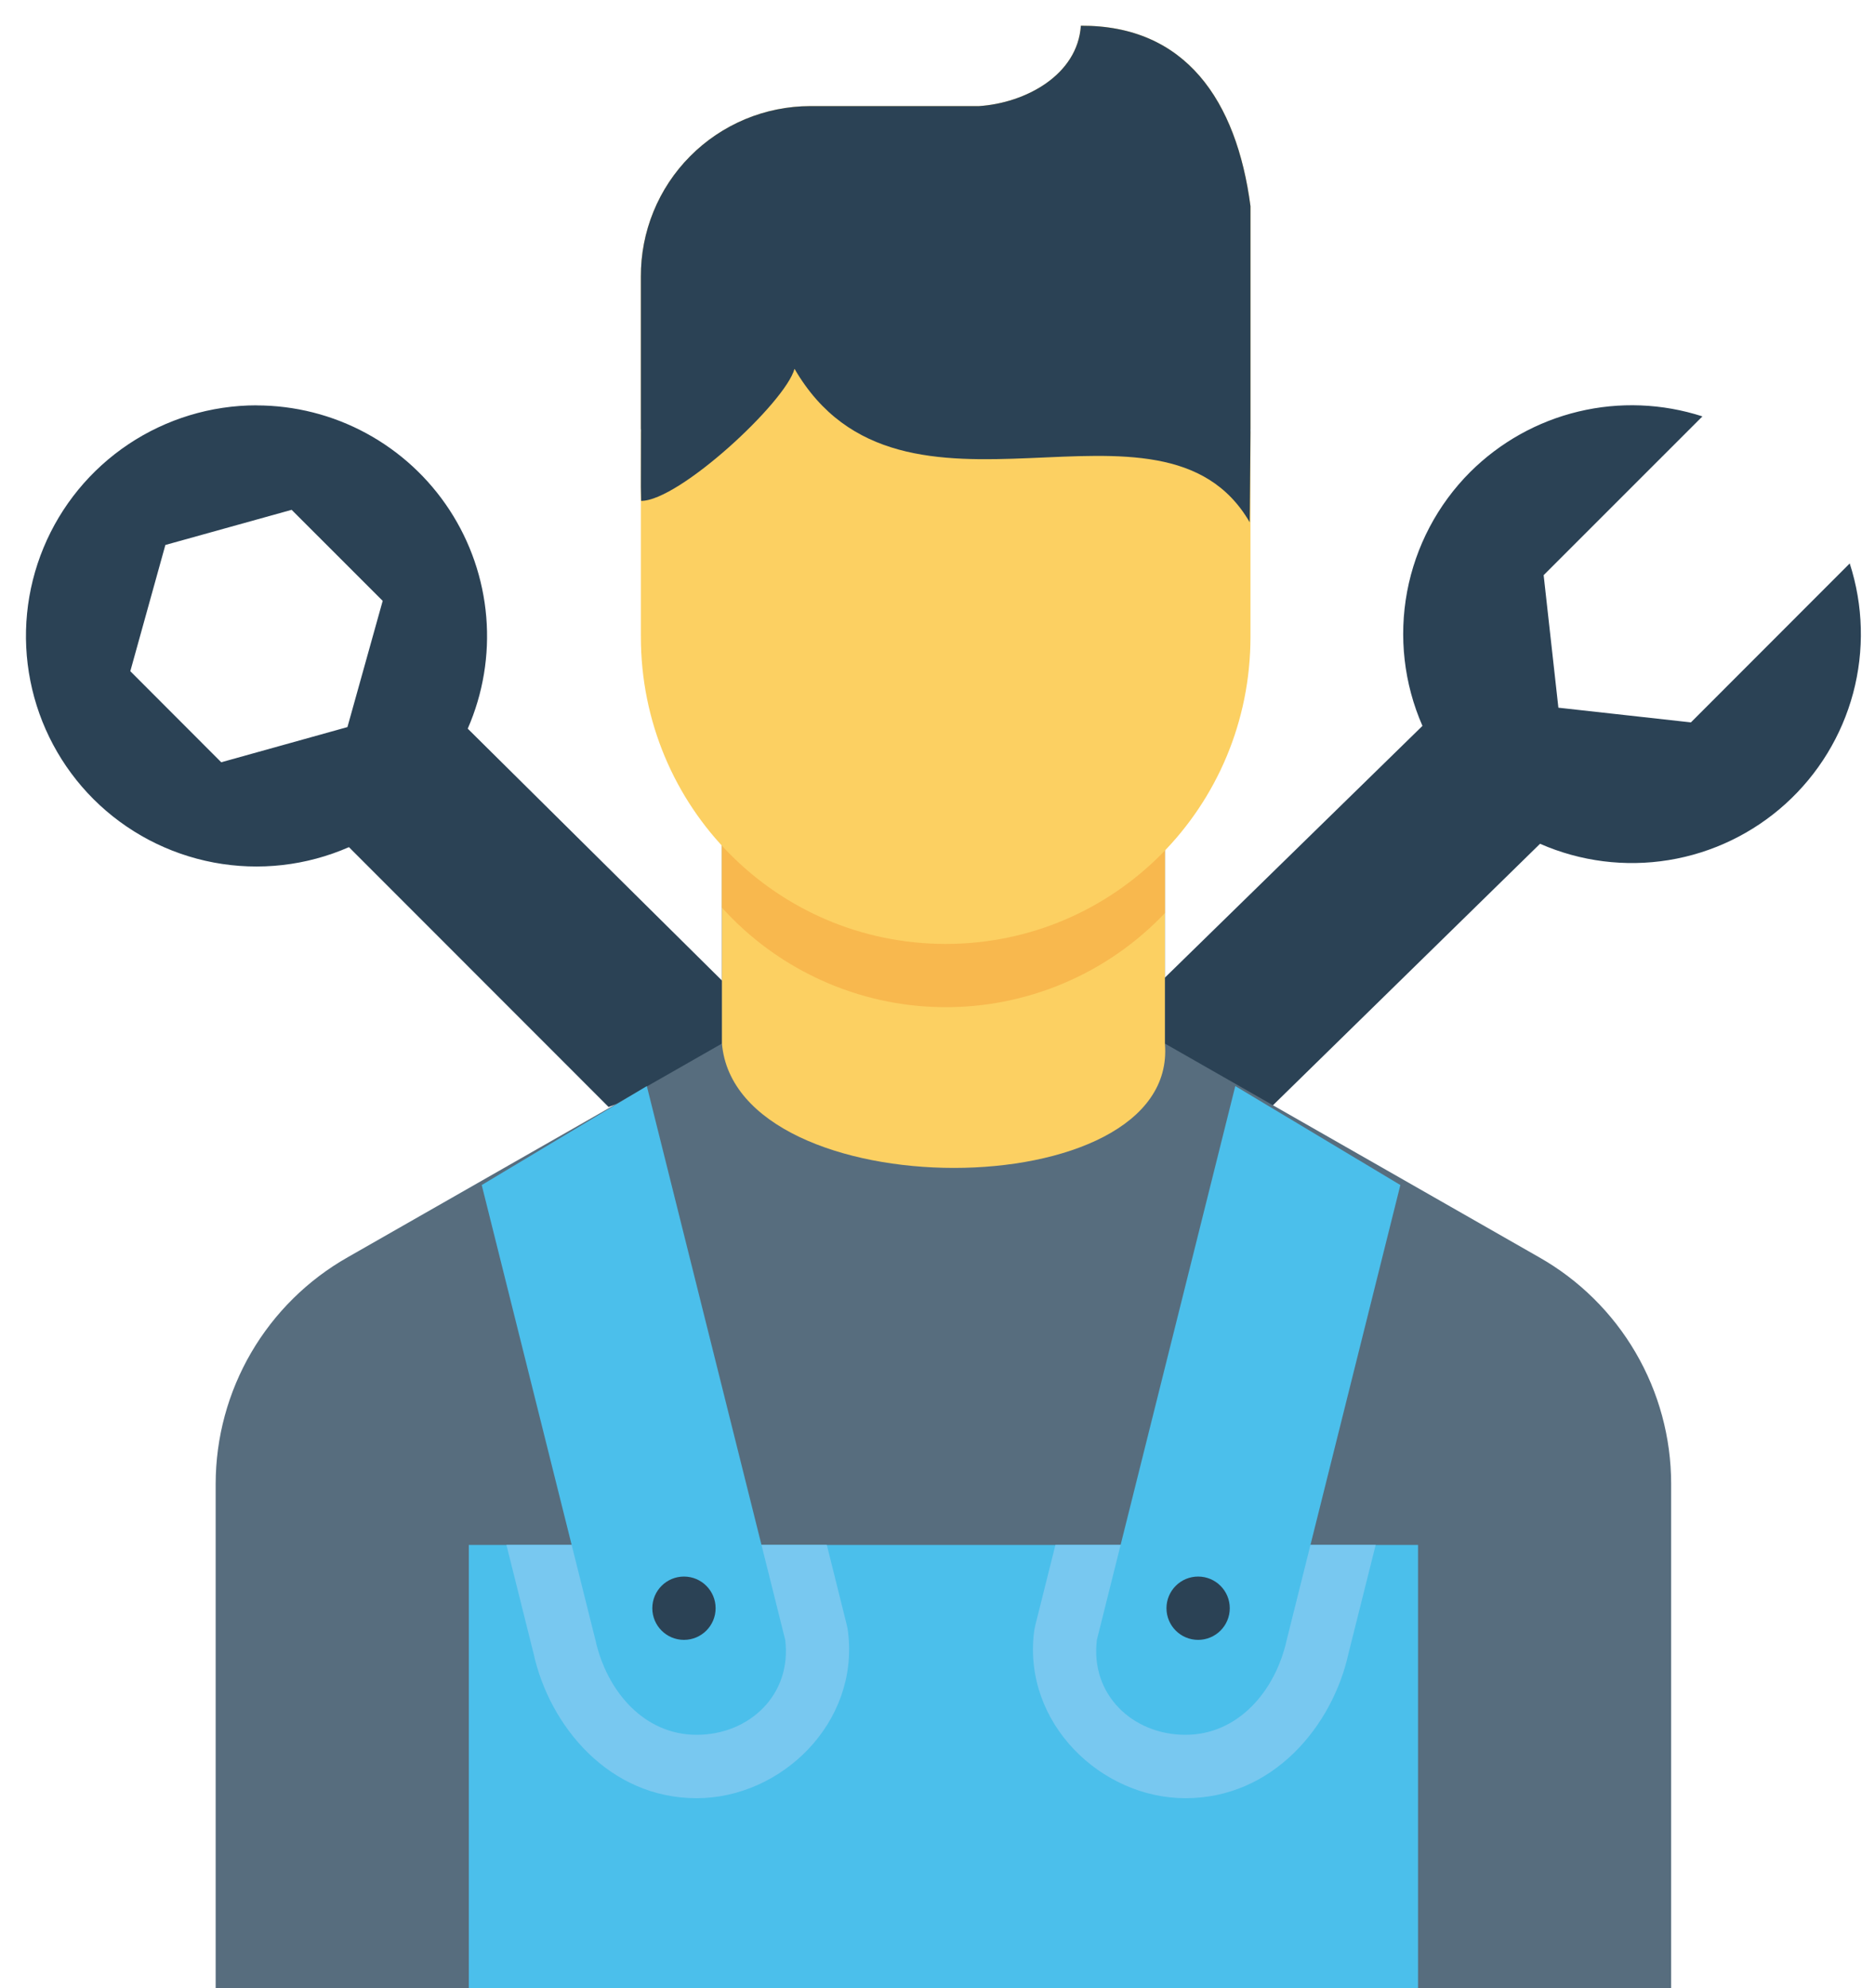 <svg width="50" height="53" viewBox="0 0 50 53" fill="none" xmlns="http://www.w3.org/2000/svg">
<path d="M6.84 10.806C5.624 10.807 4.436 11.168 3.425 11.843C2.414 12.519 1.626 13.479 1.161 14.602C0.695 15.725 0.573 16.961 0.81 18.154C1.046 19.346 1.631 20.442 2.49 21.302C3.365 22.176 4.484 22.766 5.7 22.995C6.916 23.224 8.172 23.081 9.305 22.585L16.229 29.512L19.395 28.339L19.348 26.236L12.473 19.426C12.882 18.49 13.052 17.467 12.967 16.448C12.882 15.43 12.545 14.449 11.986 13.594C11.427 12.739 10.664 12.037 9.765 11.55C8.867 11.063 7.862 10.809 6.84 10.808V10.806ZM7.777 13.592L10.205 16.019L9.265 19.384L5.9 20.322L3.475 17.894L4.41 14.529L7.777 13.592ZM33.685 29.721L41.068 22.495C42.145 22.968 43.337 23.119 44.498 22.93C45.66 22.741 46.742 22.22 47.615 21.43C48.487 20.641 49.113 19.616 49.417 18.479C49.72 17.342 49.689 16.141 49.326 15.021L45.091 19.259L41.557 18.867L41.164 15.334L45.398 11.101C44.328 10.755 43.184 10.71 42.091 10.972C40.998 11.234 39.999 11.793 39.203 12.586C38.335 13.455 37.75 14.566 37.523 15.773C37.297 16.98 37.439 18.227 37.932 19.352L30.926 26.198L31.062 28.15L33.685 29.721Z" fill="#2B4255"/>
<path fill-rule="evenodd" clip-rule="evenodd" d="M19.252 22.408V27.821L9.273 33.518C8.205 34.123 7.317 35.001 6.698 36.061C6.08 37.121 5.753 38.327 5.751 39.554V53H27.569H22.746H44.564V39.554C44.563 38.327 44.236 37.121 43.617 36.061C42.999 35.001 42.11 34.123 41.042 33.518L31.064 27.821V22.408" fill="#576D7E"/>
<path d="M20.573 41.188H29.775H20.573ZM35.051 41.188H37.814V53H12.502V41.188H15.041" fill="#4BBFEB"/>
<path d="M28.145 41.185L27.613 43.311C27.596 43.377 27.583 43.445 27.574 43.513C27.277 45.933 29.353 47.94 31.613 47.94C33.946 47.94 35.532 46.019 35.959 44.084L36.685 41.186H33.207L32.676 43.312C32.671 43.327 32.666 43.341 32.662 43.355C32.487 44.158 32.082 44.561 31.611 44.561C31.074 44.561 30.884 44.419 30.936 43.932L31.621 41.186H28.145V41.185ZM13.504 41.185L14.229 44.084C14.655 46.019 16.243 47.94 18.576 47.94C20.834 47.94 22.912 45.931 22.615 43.513C22.607 43.445 22.594 43.377 22.578 43.311L22.048 41.185H18.565L19.25 43.935C19.302 44.423 19.111 44.565 18.575 44.565C18.104 44.565 17.701 44.16 17.523 43.358C17.52 43.343 17.517 43.328 17.513 43.312L16.982 41.186H13.502L13.504 41.185Z" fill="#78C8F0"/>
<path fill-rule="evenodd" clip-rule="evenodd" d="M19.252 22.408V27.821C19.628 32.242 31.44 32.242 31.064 27.821V22.408" fill="#FCD062"/>
<path d="M32.941 28.955L29.25 43.719C29.07 45.184 30.21 46.25 31.613 46.25C33.013 46.25 34.011 45.087 34.313 43.719L37.343 31.593M17.249 28.955L20.939 43.719C21.12 45.184 19.979 46.25 18.577 46.25C17.174 46.25 16.179 45.087 15.877 43.719L12.846 31.593" fill="#4BBFEB"/>
<path fill-rule="evenodd" clip-rule="evenodd" d="M19.252 22.409V24.198C19.995 25.021 20.901 25.682 21.912 26.138C22.922 26.595 24.017 26.838 25.126 26.851C26.235 26.865 27.335 26.649 28.357 26.217C29.379 25.786 30.3 25.148 31.064 24.343V22.409H19.252Z" fill="#F8B84E"/>
<path d="M21.604 2.829C21.009 2.83 20.419 2.949 19.87 3.178C19.321 3.408 18.822 3.743 18.403 4.166C17.983 4.588 17.651 5.09 17.426 5.641C17.201 6.192 17.087 6.782 17.09 7.377V11.42L17.093 11.471L17.09 11.522V16.976C17.09 21.512 20.716 25.165 25.219 25.165C29.721 25.165 33.346 21.512 33.346 16.976V11.52L33.342 11.469L33.346 11.419V5.497C32.978 2.681 31.614 0.671 28.823 0.686C28.735 2.002 27.345 2.748 26.106 2.829H21.604Z" fill="#FCD062"/>
<path d="M18.239 43.719C18.705 43.719 19.083 43.341 19.083 42.875C19.083 42.409 18.705 42.031 18.239 42.031C17.773 42.031 17.395 42.409 17.395 42.875C17.395 43.341 17.773 43.719 18.239 43.719Z" fill="#2B4255"/>
<path d="M31.95 43.719C31.484 43.719 31.106 43.341 31.106 42.875C31.106 42.409 31.484 42.031 31.95 42.031C32.416 42.031 32.794 42.409 32.794 42.875C32.794 43.341 32.416 43.719 31.95 43.719Z" fill="#2B4255"/>
<path fill-rule="evenodd" clip-rule="evenodd" d="M17.097 13.354C18.109 13.354 20.946 10.725 21.187 9.832C24.051 14.767 30.98 9.883 33.325 13.923L33.346 11.52V5.497C32.976 2.681 31.614 0.671 28.823 0.686C28.735 2.002 27.345 2.747 26.106 2.829H21.604C21.009 2.83 20.419 2.949 19.87 3.178C19.321 3.408 18.822 3.743 18.403 4.166C17.983 4.588 17.651 5.09 17.426 5.641C17.201 6.192 17.087 6.782 17.09 7.377V11.419L17.093 11.469L17.09 12.981L17.097 13.354Z" fill="#2B4255"/>
</svg>

